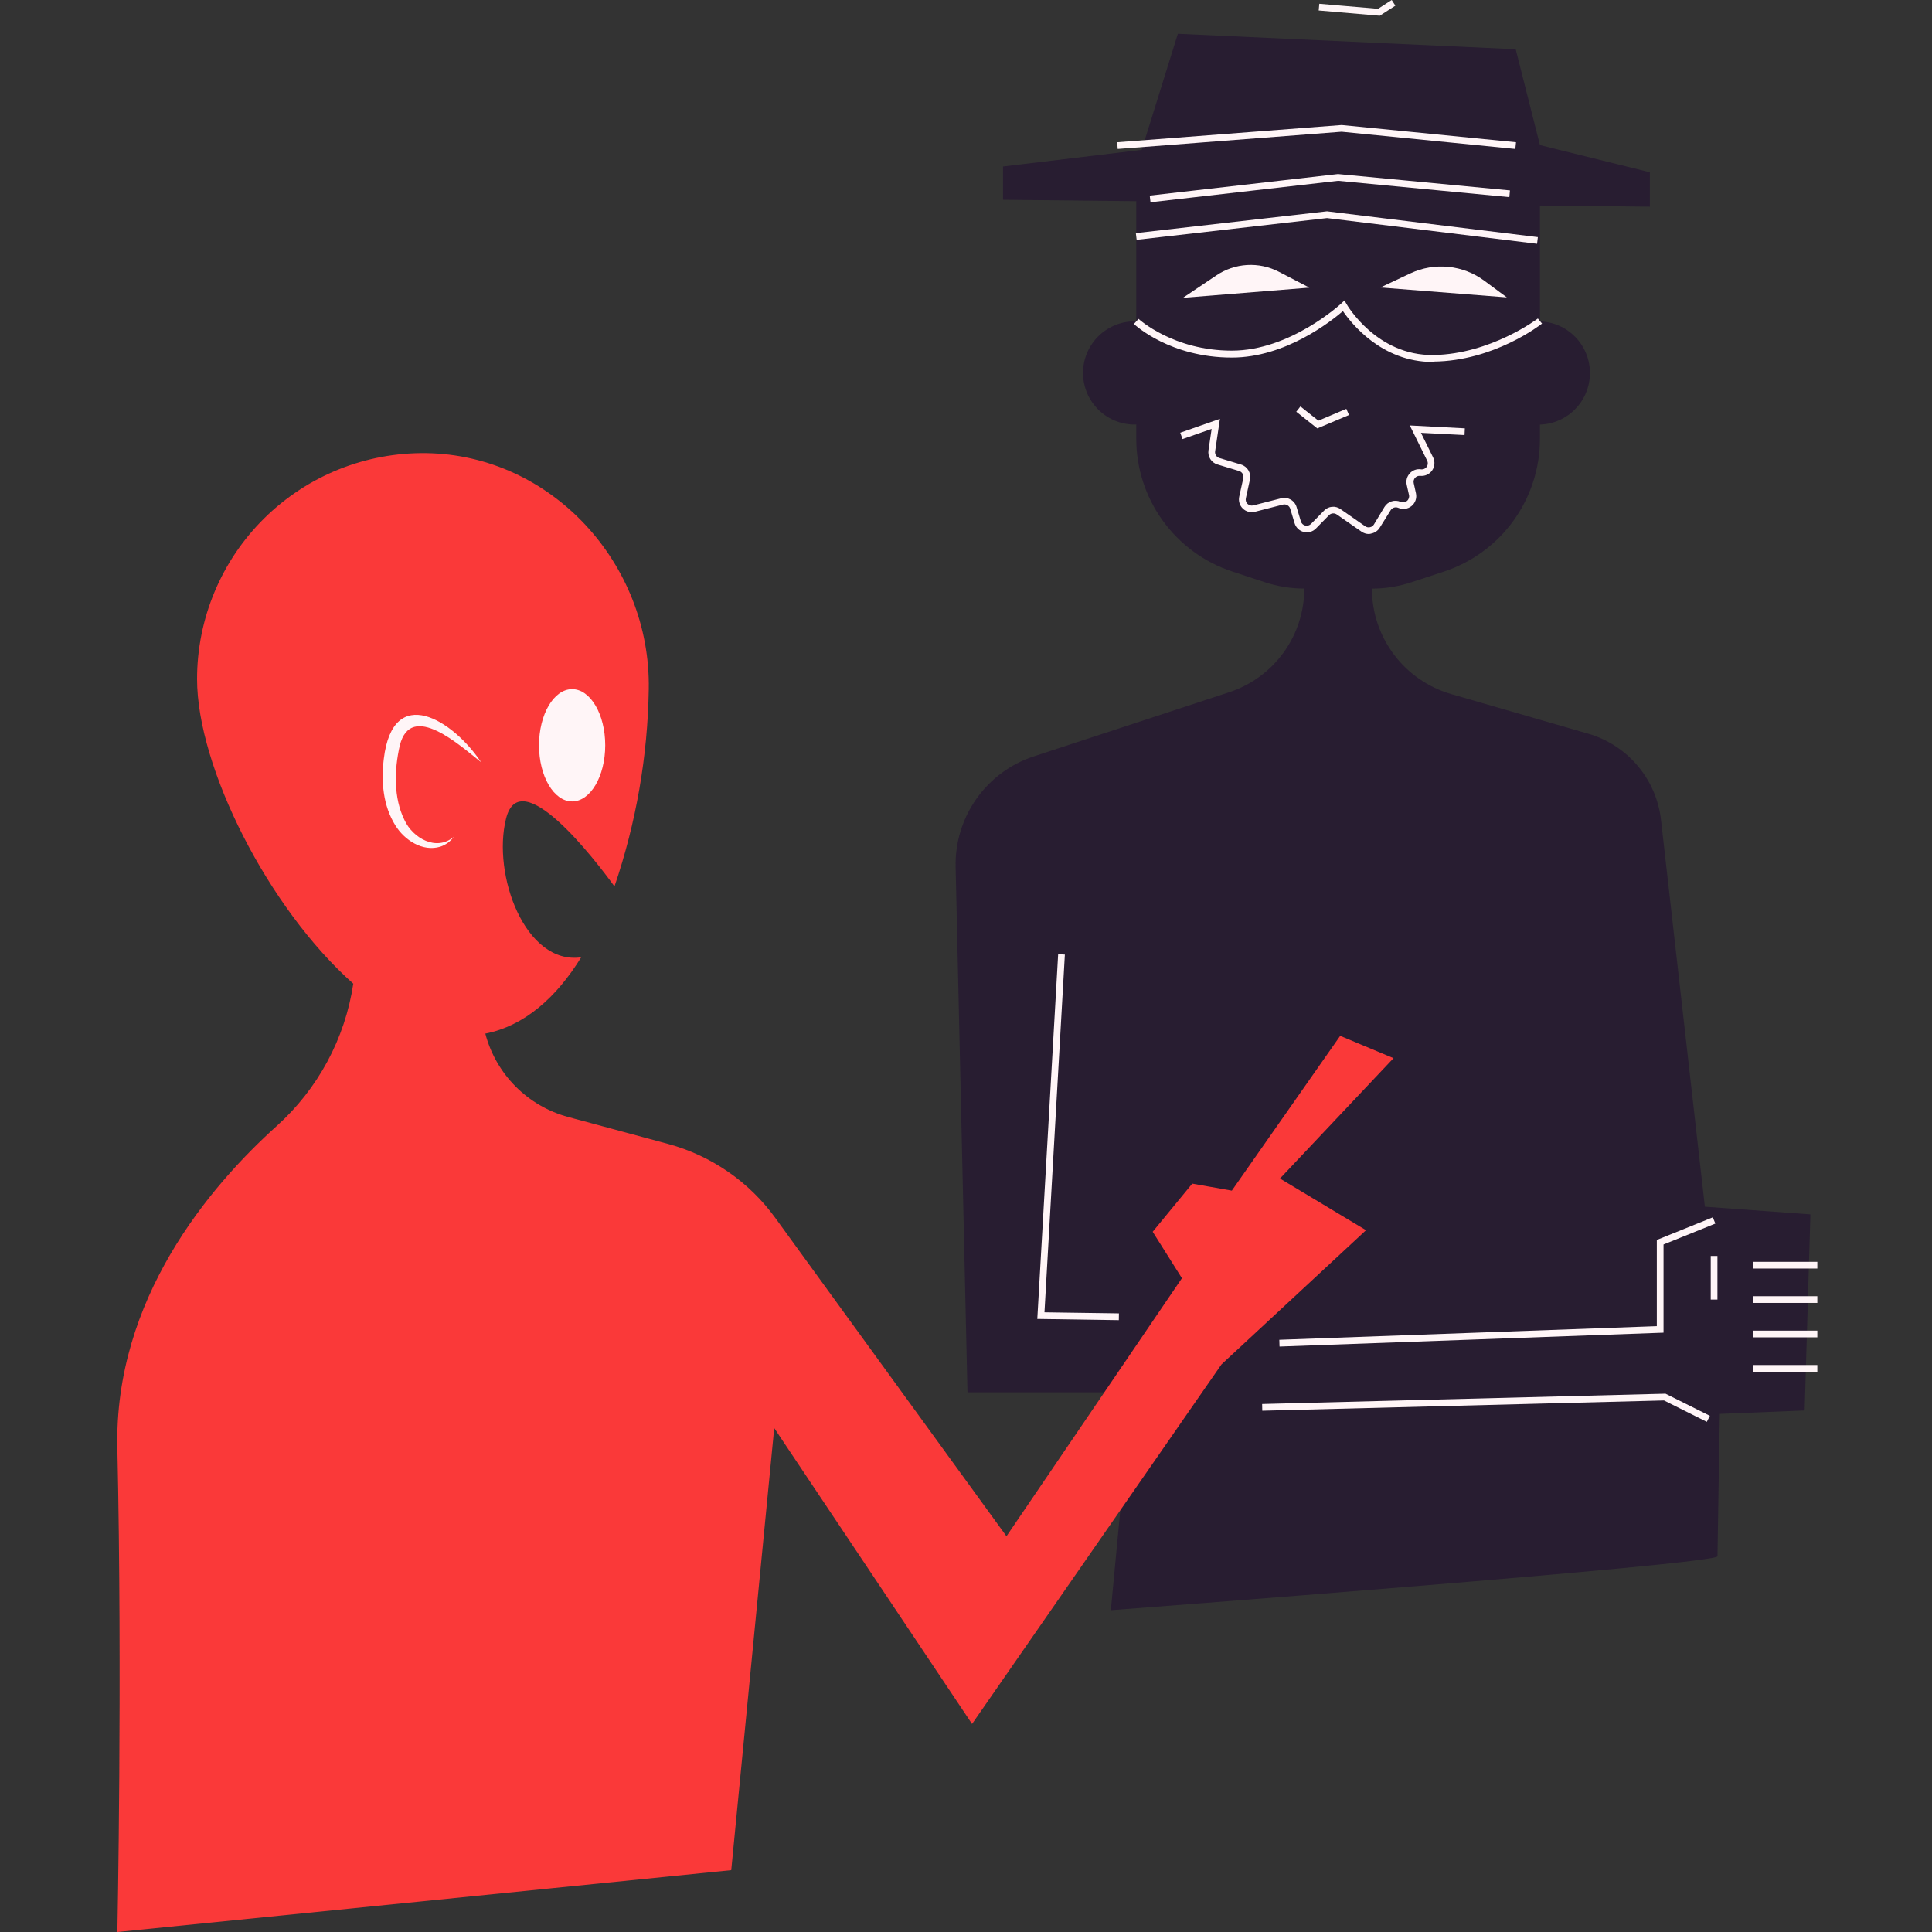 <svg width="313" height="313" viewBox="0 0 313 313" fill="none" xmlns="http://www.w3.org/2000/svg">
<rect x="0" y="0" width="313" height="313" fill="#333333" stroke="none"/>
<g clip-path="url(#clip0_246_1938)">
<path d="M276.204 195.495L269.094 132.804C268.722 129.582 267.407 126.541 265.314 124.063C263.221 121.584 260.443 119.779 257.328 118.872L235.083 112.438C231.385 111.362 228.137 109.116 225.825 106.036C223.513 102.956 222.263 99.209 222.263 95.358C224.438 95.359 226.6 95.011 228.665 94.328L233.93 92.598C238.455 91.106 242.394 88.224 245.187 84.363C247.98 80.503 249.484 75.859 249.485 71.094V68.787C251.656 68.719 253.716 67.809 255.228 66.249C256.739 64.689 257.585 62.601 257.585 60.429C257.585 58.257 256.739 56.169 255.228 54.609C253.716 53.049 251.656 52.139 249.485 52.071V33.294L267.289 33.483V27.905L249.485 23.506L245.555 7.975L190.823 5.471L184.965 24.28L162.497 26.974V32.363L184.084 32.593V52.062C182.964 52.027 181.848 52.217 180.804 52.621C179.759 53.026 178.806 53.636 178.001 54.415C177.197 55.195 176.557 56.128 176.12 57.16C175.684 58.192 175.459 59.3 175.459 60.421C175.459 61.541 175.684 62.65 176.12 63.681C176.557 64.713 177.197 65.646 178.001 66.426C178.806 67.206 179.759 67.816 180.804 68.22C181.848 68.624 182.964 68.814 184.084 68.779V71.086C184.083 75.851 185.587 80.495 188.38 84.356C191.173 88.217 195.113 91.099 199.639 92.59L204.895 94.32C206.963 95.004 209.127 95.351 211.305 95.35C211.306 99.072 210.131 102.699 207.949 105.714C205.767 108.729 202.688 110.979 199.153 112.141L167.465 122.547C163.717 123.782 160.465 126.189 158.188 129.412C155.911 132.635 154.73 136.505 154.819 140.45L156.738 225.559H183.309L179.964 260.863C179.964 260.863 278.247 253.448 278.247 252.13C278.247 250.812 278.626 229.061 278.626 229.061L292.369 228.509L293.3 196.739L276.204 195.495Z" fill="#281D31"/>
<path d="M225.765 171.429L217.122 167.812L199.565 192.892L193.155 191.755L186.745 199.557L191.482 207.079L163.058 248.884L125.578 197.275C121.341 191.439 115.236 187.227 108.277 185.337L92.054 180.962C88.824 180.091 85.881 178.383 83.523 176.011C81.165 173.638 79.475 170.685 78.624 167.45C84.96 166.214 90.159 161.584 94.155 155.091C85.092 156.368 79.704 141.728 81.986 132.607C84.268 123.486 96.404 139.281 99.551 143.606C103.061 133.306 104.935 122.519 105.105 111.639C105.442 91.297 89.343 73.682 69.001 73.41C64.155 73.348 59.345 74.248 54.85 76.059C50.355 77.871 46.265 80.556 42.816 83.961C39.367 87.365 36.628 91.421 34.759 95.892C32.889 100.363 31.926 105.161 31.926 110.007C31.926 124.253 43.394 147.083 57.236 159.367C55.898 168.266 51.505 176.422 44.812 182.436C33.994 192.191 18.447 210.449 19.015 234.688C19.839 271.764 19.015 313 19.015 313L118.468 302.981L125.43 231.36L157.48 279.294L197.892 221.044L221.307 199.302L207.367 190.931L225.765 171.429Z" fill="#FA3939"/>
<path d="M92.689 129.839C95.651 129.839 98.052 125.766 98.052 120.743C98.052 115.719 95.651 111.647 92.689 111.647C89.727 111.647 87.325 115.719 87.325 120.743C87.325 125.766 89.727 129.839 92.689 129.839Z" fill="#FFF5F7"/>
<path d="M77.875 123.429C74.653 120.899 66.579 113.484 64.767 120.784C63.869 124.714 63.745 129.27 65.533 132.863C66.876 135.779 70.699 137.971 73.5 135.581C72.963 136.33 72.201 136.887 71.325 137.171C68.482 138.045 65.516 136.1 64.058 133.728C62.039 130.514 61.735 126.601 62.18 122.935C63.671 110.576 73.385 116.665 77.9 123.429H77.875Z" fill="#FFF5F7"/>
<path d="M249.016 39.498L214.988 35.329L184.142 38.855L184.018 37.768L214.988 34.233L215.054 34.242L249.147 38.419L249.016 39.498Z" fill="#FFF5F7"/>
<path d="M232.117 58.645C223.813 58.645 218.886 52.334 217.567 50.406C215.631 52.054 208.266 57.928 199.565 57.928C189.621 57.928 183.911 52.705 183.705 52.482L184.455 51.658C184.513 51.716 190.074 56.808 199.565 56.808C209.056 56.808 217.23 49.228 217.312 49.154L217.815 48.676L218.161 49.278C218.202 49.36 223.013 57.665 232.258 57.517C241.502 57.368 249.073 51.658 249.147 51.601L249.823 52.425C249.51 52.672 242.004 58.48 232.274 58.579L232.117 58.645Z" fill="#FFF5F7"/>
<path d="M213.415 69.406L210.004 66.703L210.68 65.846L213.588 68.153L218.119 66.234L218.548 67.239L213.415 69.406Z" fill="#FFF5F7"/>
<path d="M221.769 86.51C221.344 86.508 220.93 86.376 220.582 86.131L216.57 83.346C216.38 83.213 216.149 83.152 215.919 83.173C215.688 83.194 215.472 83.296 215.31 83.461L213.192 85.62C212.94 85.877 212.624 86.064 212.277 86.162C211.93 86.26 211.564 86.266 211.214 86.178C210.865 86.091 210.544 85.913 210.284 85.664C210.024 85.414 209.833 85.101 209.732 84.755L209.031 82.423C208.958 82.18 208.794 81.974 208.574 81.848C208.353 81.722 208.092 81.686 207.845 81.748L203.314 82.909C202.968 82.999 202.606 82.998 202.261 82.907C201.917 82.816 201.601 82.638 201.346 82.389C201.09 82.141 200.902 81.831 200.801 81.489C200.7 81.147 200.688 80.785 200.768 80.438L201.427 77.463C201.479 77.221 201.439 76.969 201.313 76.755C201.188 76.542 200.988 76.383 200.751 76.31L197.233 75.247C196.756 75.104 196.347 74.793 196.08 74.373C195.814 73.952 195.708 73.449 195.783 72.957L196.294 69.488L191.573 71.136L191.21 70.106L197.637 67.857L196.862 73.113C196.826 73.346 196.876 73.585 197.001 73.785C197.127 73.984 197.32 74.132 197.546 74.201L201.064 75.264C201.572 75.417 202.001 75.758 202.266 76.217C202.531 76.677 202.611 77.219 202.49 77.735L201.839 80.718C201.801 80.881 201.806 81.051 201.854 81.211C201.901 81.371 201.99 81.517 202.111 81.632C202.232 81.749 202.382 81.833 202.544 81.876C202.707 81.919 202.878 81.92 203.042 81.879L207.581 80.718C208.096 80.592 208.64 80.669 209.1 80.933C209.56 81.197 209.901 81.627 210.053 82.135L210.753 84.466C210.8 84.631 210.89 84.78 211.013 84.898C211.136 85.017 211.288 85.101 211.454 85.142C211.62 85.183 211.793 85.18 211.958 85.134C212.123 85.088 212.273 85 212.393 84.879L214.51 82.72C214.851 82.368 215.307 82.149 215.795 82.103C216.283 82.058 216.772 82.189 217.172 82.473L221.184 85.266C221.294 85.343 221.419 85.395 221.551 85.421C221.683 85.446 221.819 85.444 221.95 85.414C222.081 85.388 222.205 85.335 222.314 85.259C222.424 85.182 222.516 85.083 222.585 84.969L224.298 82.127C224.56 81.696 224.969 81.375 225.449 81.223C225.93 81.071 226.449 81.1 226.91 81.303C227.077 81.377 227.26 81.403 227.441 81.378C227.621 81.353 227.791 81.279 227.932 81.163C228.073 81.049 228.18 80.897 228.24 80.725C228.299 80.553 228.31 80.368 228.269 80.191L227.899 78.543C227.826 78.22 227.832 77.884 227.916 77.564C228.001 77.244 228.162 76.95 228.385 76.705C228.602 76.456 228.877 76.263 229.186 76.146C229.495 76.028 229.828 75.988 230.156 76.03C230.338 76.063 230.526 76.044 230.698 75.976C230.87 75.907 231.019 75.79 231.128 75.641C231.236 75.49 231.3 75.313 231.312 75.128C231.324 74.943 231.283 74.759 231.194 74.596L228.401 68.928L237.316 69.397L237.266 70.485L230.206 70.122L232.175 74.11C232.34 74.444 232.412 74.817 232.383 75.188C232.355 75.56 232.227 75.917 232.013 76.222C231.799 76.527 231.506 76.769 231.167 76.922C230.827 77.075 230.452 77.134 230.082 77.093C229.93 77.078 229.776 77.098 229.633 77.152C229.49 77.207 229.362 77.293 229.258 77.406C229.153 77.522 229.077 77.663 229.039 77.815C229 77.967 228.999 78.126 229.036 78.279L229.398 79.927C229.48 80.301 229.458 80.69 229.332 81.052C229.207 81.414 228.984 81.734 228.688 81.977C228.392 82.22 228.035 82.376 227.656 82.429C227.277 82.481 226.89 82.428 226.539 82.275C226.32 82.178 226.073 82.163 225.844 82.235C225.616 82.306 225.42 82.458 225.295 82.662L223.54 85.472C223.394 85.714 223.199 85.924 222.968 86.088C222.737 86.253 222.475 86.368 222.197 86.427C222.058 86.472 221.914 86.499 221.769 86.51Z" fill="#FFF5F7"/>
<path d="M181.258 213.876L168.051 213.679L168.084 213.11L171.429 154.589L172.517 154.646L169.213 212.608L181.275 212.781L181.258 213.876Z" fill="#FFF5F7"/>
<path d="M207.293 218.152L207.26 217.057L268.418 214.849V200.883L277.49 197.217L277.901 198.23L269.506 201.617V215.903L207.293 218.152Z" fill="#FFF5F7"/>
<path d="M278.239 203.479H277.152V210.54H278.239V203.479Z" fill="#FFF5F7"/>
<path d="M276.517 230.354L269.58 226.886L204.5 228.55L204.476 227.463L269.827 225.79L277.012 229.374L276.517 230.354Z" fill="#FFF5F7"/>
<path d="M294.421 204.426H284.015V205.514H294.421V204.426Z" fill="#FFF5F7"/>
<path d="M294.421 209.996H284.015V211.084H294.421V209.996Z" fill="#FFF5F7"/>
<path d="M294.421 215.574H284.015V216.661H294.421V215.574Z" fill="#FFF5F7"/>
<path d="M294.421 221.143H284.015V222.231H294.421V221.143Z" fill="#FFF5F7"/>
<path d="M181.077 24.132L180.995 23.044L217.362 20.252L245.605 23.044L245.498 24.132L217.353 21.339L181.077 24.132Z" fill="#FFF5F7"/>
<path d="M186.391 32.767L186.267 31.687L216.776 28.194L216.834 28.202L244.624 30.847L244.525 31.935L216.784 29.29L186.391 32.767Z" fill="#FFF5F7"/>
<path d="M223.533 2.546L213.638 1.697L213.737 0.61L223.253 1.425L225.469 0L226.062 0.915L223.533 2.546Z" fill="#FFF5F7"/>
<path d="M191.647 48.248L212.13 46.6L207.186 44.029C205.595 43.206 203.811 42.828 202.023 42.935C200.235 43.042 198.509 43.631 197.028 44.639L191.647 48.248Z" fill="#FFF5F7"/>
<path d="M223.631 46.575L244.122 48.182L240.48 45.488C238.78 44.227 236.771 43.449 234.665 43.236C232.56 43.023 230.435 43.382 228.517 44.277L223.631 46.575Z" fill="#FFF5F7"/>
</g>
<defs>
<clipPath id="clip0_246_1938">
<rect width="313" height="313" fill="white"/>
</clipPath>
</defs>
</svg>
